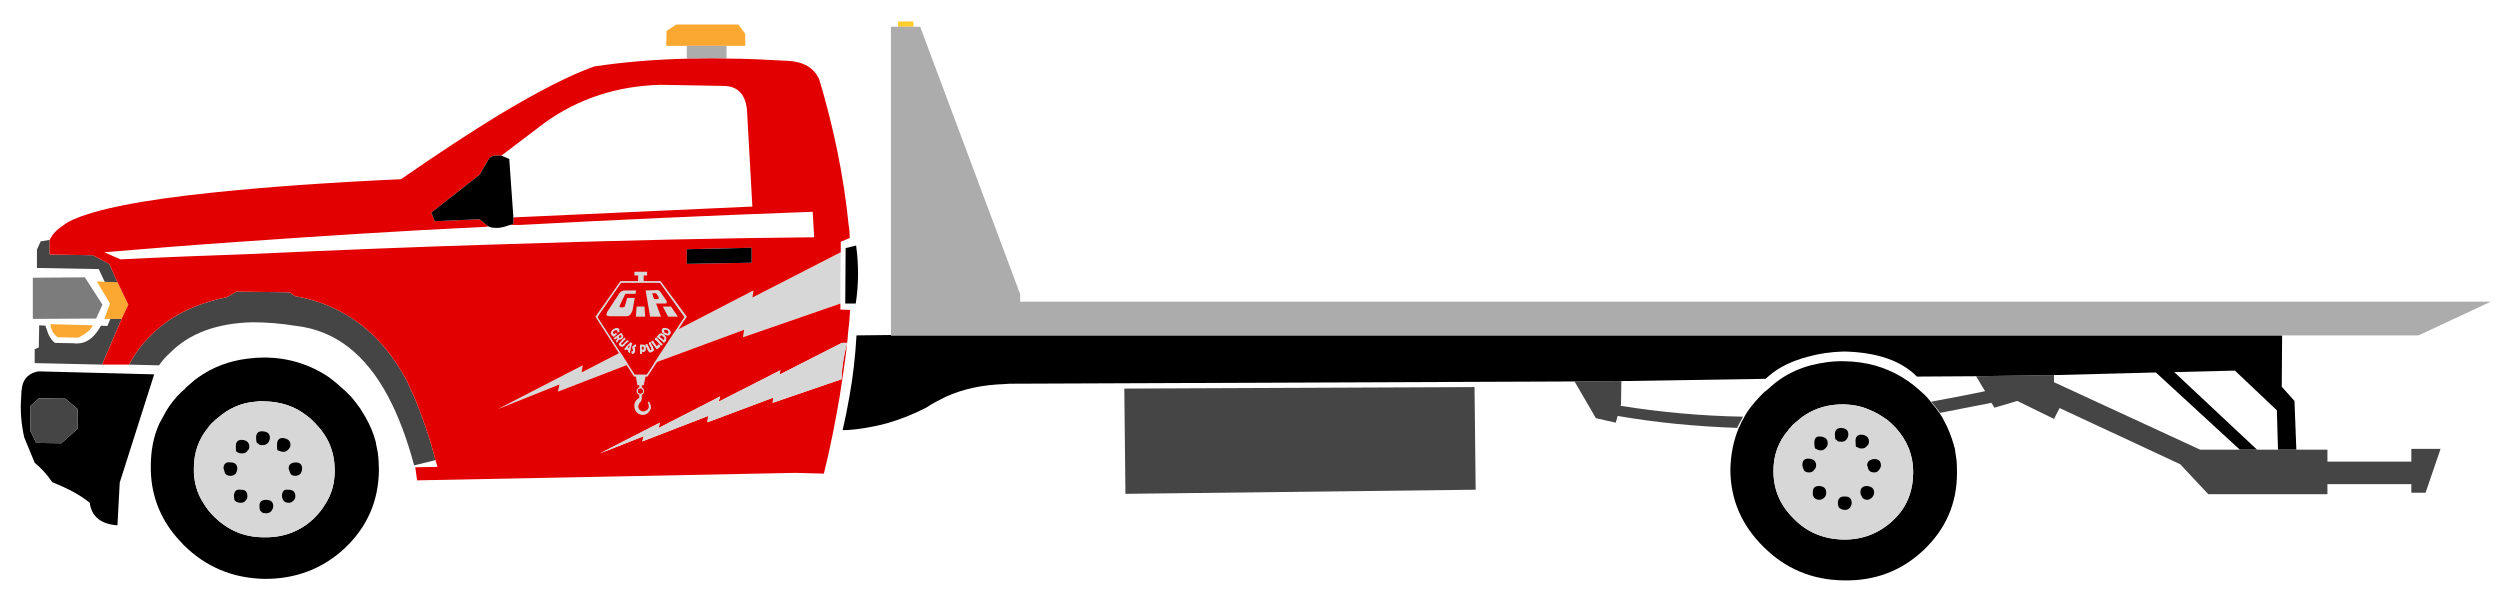 <?xml version="1.0" encoding="UTF-8"?>
<!DOCTYPE svg PUBLIC "-//W3C//DTD SVG 1.1//EN" "http://www.w3.org/Graphics/SVG/1.1/DTD/svg11.dtd">
<!-- Creator: CorelDRAW 2019 (64-Bit) -->
<svg xmlns="http://www.w3.org/2000/svg" xml:space="preserve" width="177.8mm" height="42.333mm" version="1.1" style="shape-rendering:geometricPrecision; text-rendering:geometricPrecision; image-rendering:optimizeQuality; fill-rule:evenodd; clip-rule:evenodd"
viewBox="0 0 17779.98 4233.32"
 xmlns:xlink="http://www.w3.org/1999/xlink">
 <defs>
  <style type="text/css">
   <![CDATA[
    .fil5 {fill:#FFCC29;fill-rule:nonzero}
    .fil4 {fill:#FAA831;fill-rule:nonzero}
    .fil7 {fill:#E30000;fill-rule:nonzero}
    .fil1 {fill:black;fill-rule:nonzero}
    .fil0 {fill:#454545;fill-rule:nonzero}
    .fil3 {fill:#7C7C7D;fill-rule:nonzero}
    .fil6 {fill:#ACACAC;fill-rule:nonzero}
    .fil2 {fill:#D7D7D7;fill-rule:nonzero}
   ]]>
  </style>
 </defs>
 <g id="Capa_x0020_1">
  <polygon class="fil0" points="10494.88,3482.9 10486.88,2752.98 7996.08,2763.63 8004.07,3512.2 "/>
  <path class="fil1" d="M13118.89 2569.16c-85.25,-2.66 -167.83,10.66 -242.43,29.3 -77.26,21.32 -149.18,53.28 -215.78,98.57 -8,5.33 -15.98,13.32 -21.31,15.98 -8,5.33 -15.98,10.66 -21.32,15.99l-61.26 53.28c-5.33,0 -5.33,2.66 -8,5.33 -10.65,10.65 -23.97,21.31 -34.63,34.63 -42.62,45.28 -82.58,93.24 -109.22,143.85 0,2.67 -2.67,5.33 -5.33,10.66 0,2.66 0,2.66 -2.66,5.32 -10.66,15.99 -18.65,34.64 -26.64,53.28 -2.67,2.67 -5.33,7.99 -5.33,10.66 -37.29,90.58 -55.94,186.48 -58.61,290.37 0,215.78 79.92,399.6 237.1,554.11 154.51,154.51 346.31,234.42 567.42,237.09 221.11,5.32 412.92,-66.6 570.09,-215.78 157.18,-149.19 237.09,-330.34 237.09,-548.78 0,-39.96 0,-79.92 -7.99,-122.54 -2.66,-18.65 -5.33,-34.63 -7.99,-55.94 -2.66,-5.33 -5.33,-8 -5.33,-13.32 0,0 0,-2.67 0,-2.67 -18.65,-63.93 -39.96,-122.54 -71.92,-178.48 -8,-18.65 -21.31,-37.3 -31.98,-53.28 -2.66,-2.67 -5.32,-5.33 -7.99,-10.66 -23.97,-34.63 -53.28,-69.26 -82.58,-103.89 -5.33,-2.67 -10.65,-10.66 -13.32,-13.32 -31.96,-29.31 -61.27,-55.94 -93.24,-79.92 -10.65,-5.33 -18.65,-15.99 -29.3,-21.32 -13.32,-7.99 -26.64,-15.98 -37.3,-23.97 -122.54,-74.59 -258.4,-111.88 -410.24,-114.55zm-5.34 306.35l0 0c63.94,2.67 125.21,13.32 183.82,39.97 39.95,15.98 77.25,37.29 114.55,63.93 2.66,0 5.33,2.66 7.99,5.33 15.98,13.32 29.3,23.97 45.29,39.96 2.67,5.32 5.32,7.99 13.32,13.32 85.25,93.24 130.53,202.46 127.87,330.33 -2.67,133.2 -47.95,245.09 -146.52,335.66 -98.57,90.58 -215.78,135.86 -351.64,133.2 -135.86,-2.67 -255.74,-50.62 -348.98,-146.52 -98.57,-95.91 -146.52,-207.79 -146.52,-340.99 0,-111.89 34.63,-207.79 103.89,-287.7 2.67,-5.34 8,-13.33 15.99,-18.66 7.99,-10.65 18.64,-23.97 29.3,-31.96 5.33,-5.33 10.65,-7.99 15.98,-13.32 18.66,-15.99 37.3,-31.97 58.61,-45.29 79.93,-53.28 173.16,-77.26 277.05,-77.26z"/>
  <path class="fil2" d="M13297.37 2915.48c-58.61,-26.65 -119.88,-37.3 -183.82,-39.97 -103.89,0 -197.12,23.98 -277.05,77.26 -21.31,13.32 -39.95,29.3 -58.61,45.29 -5.33,5.33 -10.65,7.99 -15.98,13.32 -10.66,7.99 -21.31,21.31 -29.3,31.96 -7.99,5.33 -13.32,13.32 -15.99,18.66 -69.26,79.91 -103.89,175.81 -103.89,287.7 0,133.2 47.95,245.08 146.52,340.99 93.24,95.9 213.12,143.85 348.98,146.52 135.86,2.66 253.07,-42.62 351.64,-133.2 98.57,-90.57 143.85,-202.46 146.52,-335.66 2.66,-127.87 -42.62,-237.09 -127.87,-330.33 -8,-5.33 -10.65,-8 -13.32,-13.32 -15.99,-15.99 -29.31,-26.64 -45.29,-39.96 -2.66,-2.67 -5.33,-5.33 -7.99,-5.33 -37.3,-26.64 -74.6,-47.95 -114.55,-63.93zm-242.42 210.45l0 0c-2.67,-2.66 -5.33,-15.98 -5.33,-37.29 0,-31.98 15.98,-45.3 47.95,-45.3 31.97,2.67 47.95,18.66 47.95,45.3 0,13.31 -2.66,23.97 -13.32,37.29 -7.99,10.66 -21.31,15.98 -34.63,15.98 -13.32,0 -21.31,-2.66 -26.64,-2.66 -5.33,-5.33 -7.99,-10.66 -15.98,-13.32zm-55.94 26.64l0 0c0,10.65 -2.67,21.31 -10.66,29.3 -10.66,13.32 -21.32,21.31 -37.29,21.31 -13.32,0 -18.66,-2.66 -26.65,-5.33 -5.33,-5.32 -7.98,-5.32 -15.98,-7.99 -2.67,-7.99 -5.33,-21.31 -5.33,-39.96 0,-34.63 15.98,-50.61 47.96,-45.28 34.63,5.33 47.95,21.31 47.95,47.95zm-181.15 157.17l0 0c0,-34.63 15.98,-50.62 47.95,-47.95 31.96,2.67 50.62,18.65 50.62,47.95 0,13.32 -5.34,23.98 -13.33,31.97 -10.66,13.32 -21.31,18.65 -37.29,18.65 -21.31,0 -34.63,-7.99 -39.96,-23.98 -5.33,-18.65 -7.99,-26.64 -7.99,-26.64zm426.23 -218.45l0 0c31.97,5.34 47.95,21.32 47.95,47.96 0,13.32 -2.67,23.97 -13.32,31.97 -7.99,10.65 -21.31,18.64 -34.63,18.64 -13.32,0 -21.31,0 -26.64,-5.32 -7.99,-5.33 -15.98,-5.33 -18.65,-8 0,-7.99 -2.66,-21.31 -2.66,-39.95 0,-31.97 15.98,-47.95 47.95,-45.3zm42.63 245.09l0 0c-2.67,-18.65 -8,-26.64 -8,-26.64 0,-26.64 18.65,-42.62 50.62,-45.28 29.3,0 47.95,13.32 47.95,45.28 0,13.32 -5.33,21.31 -13.32,31.97 -7.99,13.32 -21.31,18.65 -34.63,18.65 -21.31,0 -34.64,-7.99 -42.62,-23.98zm-55.95 165.17l0 0c0,-31.97 18.65,-45.29 47.95,-45.29 31.97,2.67 50.62,18.65 50.62,47.95 0,10.66 -5.33,21.31 -13.33,31.97 -10.65,10.65 -21.31,18.65 -37.29,18.65 -18.65,0 -34.63,-10.66 -39.96,-26.64 -2.66,-5.33 -7.99,-15.99 -7.99,-26.64zm-133.2 119.88l0 0c-5.33,-2.67 -13.32,-5.33 -18.65,-10.66 -2.66,-2.67 -7.99,-15.99 -7.99,-34.63 0,-31.97 18.65,-47.95 50.61,-45.29 31.98,0 47.96,15.98 47.96,45.29 0,13.32 -5.33,23.98 -10.66,31.96 -10.65,13.33 -21.31,18.66 -37.3,18.66 -10.65,0 -21.31,-2.67 -23.97,-5.33zm-119.88 -85.25l0 0c-10.66,10.65 -21.31,18.65 -39.95,18.65 -21.31,0 -34.64,-10.66 -42.63,-26.64 -2.67,-5.33 -2.67,-13.32 -2.67,-26.64 0,-31.97 13.32,-45.29 47.96,-45.29 31.97,2.67 47.95,18.65 47.95,47.95 0,10.66 -2.66,21.31 -10.66,31.97z"/>
  <path class="fil1" d="M13049.62 3088.64c0,21.31 2.66,34.63 5.33,37.29 7.99,2.66 10.65,7.99 15.98,13.32 5.33,0 13.32,2.66 26.64,2.66 13.32,0 26.64,-5.32 34.63,-15.98 10.66,-13.32 13.32,-23.98 13.32,-37.29 0,-26.64 -15.98,-42.63 -47.95,-45.3 -31.97,0 -47.95,13.32 -47.95,45.3z"/>
  <path class="fil1" d="M12988.35 3181.87c7.99,-7.99 10.66,-18.65 10.66,-29.3 0,-26.64 -13.32,-42.62 -47.95,-47.95 -31.98,-5.33 -47.96,10.65 -47.96,45.28 0,18.65 2.66,31.97 5.33,39.96 8,2.67 10.65,2.67 15.98,7.99 7.99,2.67 13.33,5.33 26.65,5.33 15.97,0 26.63,-7.99 37.29,-21.31z"/>
  <path class="fil1" d="M12865.81 3261.79c-31.97,-2.67 -47.95,13.32 -47.95,47.95 0,0 2.66,7.99 7.99,26.64 5.33,15.99 18.65,23.98 39.96,23.98 15.98,0 26.63,-5.33 37.29,-18.65 7.99,-7.99 13.33,-18.65 13.33,-31.97 0,-29.3 -18.66,-45.28 -50.62,-47.95z"/>
  <path class="fil1" d="M13292.04 3139.25c0,-26.64 -15.98,-42.62 -47.95,-47.96 -31.97,-2.65 -47.95,13.33 -47.95,45.3 0,18.64 2.66,31.96 2.66,39.95 2.67,2.67 10.66,2.67 18.65,8 5.33,5.32 13.32,5.32 26.64,5.32 13.32,0 26.64,-7.99 34.63,-18.64 10.65,-8 13.32,-18.65 13.32,-31.97z"/>
  <path class="fil1" d="M13278.72 3309.74c0,0 5.33,7.99 8,26.64 7.98,15.99 21.31,23.98 42.62,23.98 13.32,0 26.64,-5.33 34.63,-18.65 7.99,-10.66 13.32,-18.65 13.32,-31.97 0,-31.96 -18.65,-45.28 -47.95,-45.28 -31.97,2.66 -50.62,18.64 -50.62,45.28z"/>
  <path class="fil1" d="M13278.72 3456.26c-29.3,0 -47.95,13.32 -47.95,45.29 0,10.65 5.33,21.31 7.99,26.64 5.33,15.98 21.31,26.64 39.96,26.64 15.98,0 26.64,-8 37.29,-18.65 8,-10.66 13.33,-21.31 13.33,-31.97 0,-29.3 -18.65,-45.28 -50.62,-47.95z"/>
  <path class="fil1" d="M13078.92 3610.77c5.33,5.33 13.32,7.99 18.65,10.66 2.66,2.66 13.32,5.33 23.97,5.33 15.99,0 26.65,-5.33 37.3,-18.66 5.33,-7.98 10.66,-18.64 10.66,-31.96 0,-29.31 -15.98,-45.29 -47.96,-45.29 -31.96,-2.66 -50.61,13.32 -50.61,45.29 0,18.64 5.33,31.96 7.99,34.63z"/>
  <path class="fil1" d="M12937.74 3554.83c18.64,0 29.29,-8 39.95,-18.65 8,-10.66 10.66,-21.31 10.66,-31.97 0,-29.3 -15.98,-45.28 -47.95,-47.95 -34.64,0 -47.96,13.32 -47.96,45.29 0,13.32 0,21.31 2.67,26.64 7.99,15.98 21.32,26.64 42.63,26.64z"/>
  <path class="fil1" d="M2340.49 2683.71c-133.2,-90.57 -285.04,-138.52 -452.87,-141.19 -45.3,0 -85.25,2.67 -125.21,7.99 -133.2,15.99 -253.08,61.27 -359.64,138.53 -5.33,5.32 -15.99,10.65 -21.31,15.99l-61.27 53.27c0,0 -2.67,5.33 -5.33,7.99 -21.31,15.99 -39.96,37.3 -58.61,55.95 -34.63,39.95 -66.6,82.58 -90.57,130.53 -10.66,18.65 -21.31,39.96 -31.97,58.61 -42.62,93.24 -61.27,194.47 -61.27,303.69 -2.66,189.14 58.61,359.64 181.14,503.49 15.99,18.65 34.64,37.3 53.29,58.61 157.17,154.51 346.31,234.42 570.08,239.76 223.78,2.66 418.25,-71.93 575.42,-218.45 159.84,-151.84 239.76,-335.66 242.42,-554.11 0,-42.62 -2.66,-85.25 -7.99,-125.2 -2.66,-15.99 -7.99,-37.3 -10.65,-53.28 0,-5.33 -2.67,-10.66 -2.67,-13.32 0,-2.67 0,-2.67 0,-5.33 -15.98,-63.93 -42.62,-125.21 -74.59,-181.15 -13.32,-21.31 -23.98,-39.96 -37.3,-61.27 -21.31,-29.31 -42.62,-58.61 -63.93,-82.58 -13.32,-13.32 -23.97,-23.98 -37.29,-37.3 -39.97,-37.29 -79.93,-71.93 -119.88,-101.23zm-889.77 900.42l0 0c-50.62,-74.59 -74.59,-162.5 -71.93,-255.74 0,-109.22 34.64,-207.79 103.9,-290.37 13.32,-18.65 26.64,-31.97 45.29,-47.95 5.32,-5.33 10.66,-10.66 15.98,-13.32 79.92,-71.93 170.49,-111.89 271.73,-119.88 21.31,-2.67 42.62,-5.33 63.93,-2.67 117.21,2.67 215.78,34.63 301.03,101.24 18.65,13.32 37.29,29.3 53.28,47.95 5.32,2.66 10.66,7.99 13.32,13.32 90.57,93.24 133.19,202.46 133.19,330.33 0,87.91 -21.31,167.83 -66.59,237.09 -21.31,37.3 -50.62,71.93 -82.59,103.9 -98.56,93.24 -218.44,135.86 -354.31,133.19 -141.19,0 -255.73,-50.61 -354.3,-146.51 -29.31,-29.31 -53.28,-58.61 -71.93,-90.58z"/>
  <path class="fil2" d="M1378.79 3328.39c-2.66,93.24 21.31,181.15 71.93,255.74 18.65,31.97 42.62,61.27 71.93,90.58 98.57,95.9 213.11,146.51 354.3,146.51 135.87,2.67 255.75,-39.95 354.31,-133.19 31.97,-31.97 61.28,-66.6 82.59,-103.9 45.28,-69.26 66.59,-149.18 66.59,-237.09 0,-127.87 -42.62,-237.09 -133.19,-330.33 -2.66,-5.33 -8,-10.66 -13.32,-13.32 -15.99,-18.65 -34.63,-34.63 -53.28,-47.95 -85.25,-66.61 -183.82,-98.57 -301.03,-101.24 -21.31,-2.66 -42.62,0 -63.93,2.67 -101.24,7.99 -191.81,47.95 -271.73,119.88 -5.32,2.66 -10.66,7.99 -15.98,13.32 -18.65,15.98 -31.97,29.3 -45.29,47.95 -69.26,82.58 -103.9,181.15 -103.9,290.37zm687.31 -162.5l0 0c0,10.65 -5.33,18.65 -13.32,29.3 -10.66,10.66 -21.31,18.65 -37.3,18.65 -10.65,0 -18.65,-2.67 -23.97,-5.32 -10.66,-2.67 -18.65,-5.34 -18.65,-8 -2.66,-7.99 -2.66,-21.31 -2.66,-39.96 0,-31.97 15.98,-47.95 45.28,-45.29 34.63,5.33 50.62,21.32 50.62,50.62zm34.63 122.54l0 0c31.97,0 47.95,13.32 47.95,45.29 0,10.65 -2.66,21.31 -10.65,34.63 -10.66,10.65 -23.98,15.98 -37.3,15.98 -21.31,0 -34.63,-7.99 -39.96,-26.64 -5.32,-15.98 -7.99,-23.97 -7.99,-26.64 0,-26.63 15.98,-39.95 47.95,-42.62zm-420.91 -77.26l0 0c-2.66,-5.32 -2.66,-18.64 -2.66,-37.29 0,-34.63 15.98,-47.95 47.95,-45.29 31.96,2.67 47.95,21.31 47.95,47.95 0,10.66 -2.66,21.31 -13.32,29.31 -7.99,13.32 -18.64,18.64 -37.3,18.64 -10.65,0 -18.64,0 -23.97,-2.66 -5.33,-2.66 -10.66,-5.33 -18.65,-10.66zm-39.96 77.26l0 0c31.97,0 47.95,15.99 47.95,45.29 0,10.65 -5.32,23.97 -10.65,34.63 -10.66,10.65 -23.98,15.98 -37.3,15.98 -21.31,0 -37.29,-7.99 -42.62,-26.64 -2.66,-15.98 -8,-23.97 -8,-26.64 0,-31.96 18.66,-47.95 50.62,-42.62zm279.72 -175.82l0 0c0,13.32 -5.33,26.64 -13.32,37.29 -10.66,10.66 -21.31,15.99 -37.3,15.99 -10.65,0 -18.64,0 -23.97,-2.67 -5.33,-5.32 -10.66,-10.65 -18.65,-13.32 -2.66,-5.32 -5.33,-18.64 -5.33,-37.29 0,-31.97 15.99,-47.95 47.95,-45.29 34.63,2.66 50.62,18.65 50.62,45.29zm-159.84 415.58l0 0c0,10.65 -2.67,21.31 -10.65,29.3 -7.99,13.32 -21.32,18.65 -37.3,18.65 -21.31,0 -37.3,-7.99 -45.29,-21.31 0,-8 -2.66,-15.99 -2.66,-26.64 0,-34.63 15.98,-50.62 50.61,-45.29 31.97,0 45.29,15.98 45.29,45.29zm109.22 119.88l0 0c-5.32,-5.33 -10.65,-7.99 -15.98,-13.32 -5.33,-5.34 -7.99,-15.99 -7.99,-37.3 0,-29.3 15.98,-42.62 47.95,-42.62 34.63,0 50.62,15.98 50.62,45.29 0,10.65 -5.34,23.97 -13.32,34.63 -10.66,10.65 -21.31,15.98 -37.3,15.98 -10.66,0 -18.65,-2.66 -23.98,-2.66zm183.82 -71.93l0 0c-18.65,0 -34.63,-7.99 -39.96,-21.31 -5.33,-10.66 -7.99,-18.65 -7.99,-26.64 0,-34.63 15.98,-50.62 47.95,-45.29 31.96,0 47.95,15.98 47.95,45.29 0,10.65 -2.66,21.31 -10.65,29.3 -10.66,13.32 -23.98,18.65 -37.3,18.65z"/>
  <path class="fil1" d="M2052.78 3195.19c7.99,-10.65 13.32,-18.65 13.32,-29.3 0,-29.3 -15.99,-45.29 -50.62,-50.62 -29.3,-2.66 -45.28,13.32 -45.28,45.29 0,18.65 0,31.97 2.66,39.96 0,2.66 7.99,5.33 18.65,8 5.32,2.65 13.32,5.32 23.97,5.32 15.99,0 26.64,-7.99 37.3,-18.65z"/>
  <path class="fil1" d="M2148.68 3333.72c0,-31.97 -15.98,-45.29 -47.95,-45.29 -31.97,2.67 -47.95,15.99 -47.95,42.62 0,2.67 2.67,10.66 7.99,26.64 5.33,18.65 18.65,26.64 39.96,26.64 13.32,0 26.64,-5.33 37.3,-15.98 7.99,-13.32 10.65,-23.98 10.65,-34.63z"/>
  <path class="fil1" d="M1677.16 3173.88c0,18.65 0,31.97 2.66,37.29 7.99,5.33 13.32,8 18.65,10.66 5.33,2.66 13.32,2.66 23.97,2.66 18.66,0 29.31,-5.32 37.3,-18.64 10.66,-8 13.32,-18.65 13.32,-29.31 0,-26.64 -15.99,-45.28 -47.95,-47.95 -31.97,-2.66 -47.95,10.66 -47.95,45.29z"/>
  <path class="fil1" d="M1687.81 3333.72c0,-29.3 -15.98,-45.29 -47.95,-45.29 -31.96,-5.33 -50.62,10.66 -50.62,42.62 0,2.67 5.34,10.66 8,26.64 5.33,18.65 21.31,26.64 42.62,26.64 13.32,0 26.64,-5.33 37.3,-15.98 5.33,-10.66 10.65,-23.98 10.65,-34.63z"/>
  <path class="fil1" d="M1906.26 3149.9c7.99,-10.65 13.32,-23.97 13.32,-37.29 0,-26.64 -15.99,-42.63 -50.62,-45.29 -31.96,-2.66 -47.95,13.32 -47.95,45.29 0,18.65 2.67,31.97 5.33,37.29 7.99,2.67 13.32,8 18.65,13.32 5.33,2.67 13.32,2.67 23.97,2.67 15.99,0 26.64,-5.33 37.3,-15.99z"/>
  <path class="fil1" d="M1749.09 3557.49c7.98,-7.99 10.65,-18.65 10.65,-29.3 0,-29.31 -13.32,-45.29 -45.29,-45.29 -34.63,-5.33 -50.61,10.66 -50.61,45.29 0,10.65 2.66,18.64 2.66,26.64 7.99,13.32 23.98,21.31 45.29,21.31 15.98,0 29.31,-5.33 37.3,-18.65z"/>
  <path class="fil1" d="M1852.98 3634.75c5.33,5.33 10.66,7.99 15.98,13.32 5.33,0 13.32,2.66 23.98,2.66 15.99,0 26.64,-5.33 37.3,-15.98 7.98,-10.66 13.32,-23.98 13.32,-34.63 0,-29.31 -15.99,-45.29 -50.62,-45.29 -31.97,0 -47.95,13.32 -47.95,42.62 0,21.31 2.66,31.96 7.99,37.3z"/>
  <path class="fil1" d="M2012.82 3554.83c5.33,13.32 21.31,21.31 39.96,21.31 13.32,0 26.64,-5.33 37.3,-18.65 7.99,-7.99 10.65,-18.65 10.65,-29.3 0,-29.31 -15.99,-45.29 -47.95,-45.29 -31.97,-5.33 -47.95,10.66 -47.95,45.29 0,7.99 2.66,15.98 7.99,26.64z"/>
  <polygon class="fil3" points="683.5,2265.47 728.79,2166.9 603.58,1972.43 233.29,1975.09 233.29,2268.13 "/>
  <path class="fil4" d="M409.11 2398.67l149.18 2.66c55.95,-29.31 90.58,-58.61 101.23,-87.91l-301.02 -7.99c0,7.99 2.66,15.98 5.33,26.64 5.32,23.98 21.31,47.95 45.28,66.6z"/>
  <path class="fil1" d="M835.34 3735.98l15.99 -303.69 245.09 -769.89 -823.17 -21.31c-61.27,10.65 -101.23,45.28 -114.55,101.22 -5.33,26.65 -8,53.29 -8,79.93 -7.99,95.9 0,191.8 21.32,287.71l74.59 181.15c45.29,37.29 87.91,82.58 125.21,138.52 114.54,45.29 202.46,93.24 266.39,146.52 13.32,98.57 79.92,151.84 197.13,159.84zm-370.29 -900.42l0 0 87.92 74.58 0 138.53 -117.22 103.9 -178.48 -2.67 -42.63 -87.9 2.67 -175.83 58.6 -53.28 189.14 2.67z"/>
  <polygon class="fil0" points="552.97,2910.14 465.05,2835.56 275.91,2832.89 217.31,2886.17 214.64,3062 257.27,3149.9 435.75,3152.57 552.97,3048.67 "/>
  <path class="fil1" d="M6088.68 1746l-74.59 18.64 -2.66 394.27 74.59 0c21.31,-138.52 21.31,-277.05 2.66,-412.91z"/>
  <path class="fil0" d="M11350.01 2974.08l141.19 31.97 13.32 -47.95c274.39,47.95 556.77,74.59 852.47,85.24 0,0 0,-2.65 0,-5.32 7.99,-18.65 21.31,-39.96 31.97,-58.61 2.66,-7.99 5.32,-13.32 7.99,-15.98 -298.36,-5.33 -588.74,-31.97 -871.11,-77.26l2.65 -10.66 2.67 -165.16 -333 2.66 151.85 261.07z"/>
  <path class="fil0" d="M14184.47 2899.49l162.5 -47.95 261.07 127.87 39.96 -77.26 857.8 399.6 199.79 213.12 847.14 0 0 -71.93 596.73 0 0 61.27 101.23 0 106.56 -311.68 -207.79 0 0 90.57 -596.73 0 0 -85.25 -221.1 0 -130.54 0 -149.18 0 -122.54 0 -282.38 0 -1038.95 -479.51 0 -50.61 -554.1 7.99 63.93 106.56c-66.6,13.32 -133.2,26.64 -199.8,39.96 -61.27,10.65 -122.54,23.97 -183.81,34.63 21.31,21.31 37.29,45.28 55.94,69.26 0,0 0,2.67 2.66,5.33 2.67,0 2.67,2.66 2.67,5.33 119.88,-23.98 245.09,-47.96 367.63,-71.93l21.31 34.63z"/>
  <polygon class="fil5" points="6496.27,152.94 6387.05,152.94 6387.05,190.24 6496.27,190.24 "/>
  <path class="fil1" d="M12857.81 2537.2c74.59,-21.32 159.84,-34.64 255.74,-37.3 237.1,5.32 410.26,66.6 519.48,178.48l420.91 -2.66 554.1 -7.99 724.6 -18.65 596.73 548.77 122.54 0 -588.74 -551.44 431.56 -10.65 298.37 282.38 7.99 279.71 130.54 0 -13.32 -346.31 -90.58 -101.23 2.66 -364.97 -9893.96 0 0 -2.66 -245.08 2.66c-7.99,143.86 -23.98,290.38 -50.62,436.9 -13.32,77.25 -29.3,157.17 -47.95,237.09 55.94,0 125.21,-7.99 205.13,-23.98 34.63,-5.33 71.93,-15.98 106.56,-23.97 93.23,-26.64 189.14,-63.94 282.37,-111.89 42.63,-29.3 90.58,-53.28 138.53,-77.25 122.55,-55.95 261.07,-85.25 418.25,-90.58 21.31,-2.66 45.28,-2.66 66.6,-2.66l3987.94 -15.99 333 -2.66 1025.63 -15.99c7.99,-7.99 13.31,-10.65 21.31,-18.64 71.93,-63.94 167.83,-109.22 279.71,-138.52z"/>
  <polygon class="fil6" points="16230.39,2385.34 17200.08,2385.34 17714.22,2145.59 7255.5,2145.59 7255.5,2092.31 6544.22,190.24 6496.27,190.24 6387.05,190.24 6336.43,190.24 6336.43,2382.68 6336.43,2385.34 "/>
  <path class="fil0" d="M2060.77 2078.99l-378.28 -5.33 -69.27 39.96c-221.1,45.29 -402.26,133.2 -535.45,266.4 -63.94,61.27 -117.22,133.2 -159.84,213.12l213.12 5.32c21.31,-31.96 47.95,-61.26 77.25,-87.91 138.53,-141.19 338.32,-213.11 588.74,-218.44 95.9,0 202.46,7.99 314.35,26.64 269.05,31.96 487.5,197.13 650.01,503.49 71.92,135.86 133.19,298.36 183.8,487.5l151.85 -37.29c-42.62,-165.17 -95.9,-317.01 -151.85,-450.21 -18.64,-37.3 -31.96,-71.93 -47.95,-106.56 -181.15,-343.66 -447.54,-548.78 -801.85,-610.05l-34.63 -26.64z"/>
  <polygon class="fil4" points="744.77,2004.4 688.83,2001.73 782.07,2158.91 742.11,2268.13 784.73,2268.13 864.65,2268.13 912.6,2166.9 835.34,2007.06 "/>
  <polygon class="fil0" points="702.14,1913.83 744.77,2004.4 835.34,2007.06 776.74,1876.53 659.52,1815.26 353.17,1809.93 353.17,1706.04 289.23,1716.69 262.59,1775.3 262.59,1905.83 "/>
  <path class="fil0" d="M864.65 2268.13l-79.92 0 -21.31 50.62 -45.29 -2.67c-39.96,71.93 -87.91,117.22 -149.18,125.21 -2.66,0 -7.99,0 -7.99,0 -13.33,2.66 -23.98,2.66 -34.64,0l-135.86 -2.66c-23.98,-18.65 -45.29,-50.62 -58.61,-95.91 0,-2.66 0,-2.66 0,-2.66 -5.32,-7.99 -7.99,-15.99 -7.99,-23.98l-45.28 -2.66 -2.67 157.17 -29.3 13.32 0 98.57 479.51 10.66 138.53 -325.01z"/>
  <path class="fil2" d="M4631.5 2529.2l-10.66 63.94 671.32 -247.75 -7.99 53.28 692.63 -239.76c0,-119.88 0,-239.76 2.66,-362.3l0 -2.66 -628.69 322.34 7.99 -50.62 -618.04 319.67 10.66 -53.27 -615.38 317.01 7.99 -50.62 -604.72 311.68 439.55 -175.82 -10.65 50.62 663.33 -255.74z"/>
  <polygon class="fil4" points="5300.15,326.1 5300.15,240.85 5252.2,174.26 4809.98,174.26 4740.72,219.54 4738.06,326.1 4884.58,326.1 5166.95,326.1 "/>
  <path class="fil6" d="M4884.58 416.67l26.63 0 50.62 0c66.59,-2.66 135.86,-2.66 205.12,0l0 -90.57 -282.37 0 0 90.57z"/>
  <path class="fil7" d="M3549.93 816.27c-205.13,125.21 -436.9,277.05 -697.96,458.2 -524.8,23.98 -964.35,55.94 -1321.33,93.24 -522.14,53.28 -868.45,122.54 -1033.61,205.13 -15.99,7.99 -29.31,15.98 -42.63,26.64 -45.29,29.3 -74.59,58.6 -90.57,87.9l-10.66 18.66 0 103.89 306.35 5.33 117.22 61.27 58.6 130.53 77.26 159.84 -47.95 101.23 -138.53 325.01 191.81 0c42.62,-79.92 95.9,-151.85 159.84,-213.12 133.19,-133.2 314.35,-221.11 535.45,-266.4l69.27 -39.96 378.28 5.33 34.63 26.64c354.31,61.27 620.7,266.39 801.85,610.05 15.99,34.63 29.31,69.26 47.95,106.56 55.95,133.2 109.23,285.04 151.85,450.21 2.66,15.98 10.66,29.3 13.33,47.95l-157.18 2.66 13.31 93.24 2690.61 -53.28 202.46 5.33c45.29,-183.81 79.93,-362.3 111.89,-546.11 18.65,-125.21 39.96,-255.74 53.28,-380.95 -23.98,85.24 -37.3,170.49 -39.96,255.74l-490.17 167.83 5.33 -34.63 0 -2.67 -468.86 175.83 5.33 -45.29 -468.86 181.15 10.66 -37.3 -311.69 122.54 426.23 -218.44 -7.99 37.29 436.9 -223.77 -10.66 37.3 439.55 -223.77 -7.98 31.96 444.87 -226.43 37.3 0c2.66,-18.65 5.33,-39.96 5.33,-58.61 7.99,-61.27 13.32,-119.88 15.98,-175.83l-69.26 -2.65 0 -42.63 -692.63 239.76 7.99 -53.28 -671.32 247.75 10.66 -63.94 -663.33 255.74 10.65 -50.62 -439.55 175.82 604.72 -311.68 -7.99 50.62 615.38 -317.01 -10.66 53.27 618.04 -319.67 -7.99 50.62 628.69 -322.34 0 -74.59 63.94 -26.64c0,-31.97 -2.67,-63.94 -8,-93.24 -34.63,-346.32 -106.56,-692.63 -207.78,-1030.96 -37.3,-87.91 -114.56,-130.53 -226.44,-135.86 -149.18,-7.99 -293.04,-15.99 -434.23,-15.99 -69.26,-2.66 -138.53,-2.66 -205.12,0l-50.62 0c-245.08,5.33 -474.18,23.98 -684.64,55.95 -173.15,61.27 -396.92,175.82 -676.64,343.65zm-138.53 426.24l0 0 66.6 -114.56c15.98,-18.64 37.3,-23.97 69.26,-21.31 5.33,0 13.32,0 18.65,0l309.02 -234.43c242.42,-173.15 516.81,-261.07 823.16,-269.06l452.88 7.99c101.23,2.67 157.17,66.61 162.5,189.14l37.3 668.66 -1699.62 77.26 0 42.62c-5.32,5.33 -10.65,7.99 -18.64,10.66 -2.67,0 -7.99,0 -13.32,2.66 10.65,-2.66 21.31,-2.66 31.96,-2.66 18.66,0 34.63,0 53.29,0 644.67,-34.63 1337.3,-66.61 2075.23,-93.24l10.65 181.14c-612.71,5.34 -1361.29,21.32 -2245.72,50.62 -540.79,15.99 -1134.85,39.96 -1779.53,69.26 -290.37,10.67 -594.07,21.32 -908.41,37.3l-114.55 -50.61c314.35,-26.64 647.34,-53.28 1001.65,-77.26 530.12,-37.3 1102.88,-74.59 1715.59,-103.89 5.33,-2.67 10.66,-2.67 13.32,-2.67 -2.66,-2.66 -7.99,-7.99 -13.32,-10.65l-47.95 -39.96 -319.68 13.32 -23.97 -61.28 343.65 -269.05zm1934.04 519.47l0 0 0 106.55 -460.86 8 0 -103.9 460.86 -10.65z"/>
  <path class="fil1" d="M3478 1127.95l-66.6 114.56 -343.65 269.05 23.97 61.28 319.68 -13.32 47.95 39.96c5.33,2.66 10.66,7.99 13.32,10.65 21.31,10.66 45.28,10.66 71.93,10.66 21.31,-2.67 47.95,-7.99 74.59,-18.65 5.33,-2.66 10.65,-2.66 13.32,-2.66 7.99,-2.67 13.32,-5.33 18.64,-10.66l0 -42.62 -29.3 -415.58 -55.94 -23.98c-5.33,0 -13.32,0 -18.65,0 -31.96,-2.66 -53.28,2.67 -69.26,21.31z"/>
  <polygon class="fil1" points="5345.44,1868.53 5345.44,1761.98 4884.58,1772.63 4884.58,1876.53 "/>
  <path class="fil2" d="M4266.53 3224.49l311.69 -122.54 -10.66 37.3 468.86 -181.15 -5.33 45.29 468.86 -175.83 0 2.67 -5.33 34.63 490.17 -167.83c2.66,-85.25 15.98,-170.5 39.96,-255.74l0 -2.66 -37.3 0 -444.87 226.43 7.98 -31.96 -439.55 223.77 10.66 -37.3 -436.9 223.77 7.99 -37.29 -426.23 218.44z"/>
  <path class="fil2" d="M4413.05 1999.07l-178.48 253.08 274.38 426.23 13.33 0 10.65 61.28 13.32 0 0 15.98c-5.33,0 -8,2.66 -10.65,7.99 -5.33,2.66 -8,10.66 -8,15.98 0,10.66 2.67,15.99 8,21.32 2.65,5.32 5.32,5.32 10.65,5.32l0 23.98c-23.97,13.32 -37.3,34.63 -34.63,61.27 2.66,34.63 21.31,50.62 47.95,58.61 31.97,5.33 55.94,-10.66 69.26,-45.29 2.67,-18.65 -2.66,-31.96 -13.32,-47.95 -7.99,0 -10.65,2.66 -7.99,5.32 10.66,23.98 7.99,42.63 -5.33,53.29 -18.64,13.32 -34.63,13.32 -50.61,2.66 -15.98,-18.65 -15.98,-34.63 0,-55.95 7.99,-5.32 10.65,-15.98 13.32,-26.63l0 -29.31c0,0 0,0 0,0 2.66,0 7.99,-2.66 10.65,-5.32 2.67,-5.33 5.33,-10.66 5.33,-21.32 0,-5.32 -2.66,-13.32 -5.33,-15.98 -2.66,-5.33 -7.99,-7.99 -10.65,-7.99 0,0 0,0 0,0l0 -15.98 13.32 0 13.32 -61.28 13.32 0 279.72 -426.23 -186.49 -253.08 -119.87 0 0 -39.96 23.97 0 0 -26.64 -90.57 0 0 26.64 26.63 0 0 39.96 -125.2 0zm151.85 767.22l0 0 0 2.67c5.33,2.66 7.99,7.99 7.99,13.32 0,5.33 -2.66,10.65 -5.33,10.65l-2.66 2.67c0,0 0,0 0,0 -2.67,2.66 -5.33,2.66 -10.66,2.66 -2.66,0 -5.33,0 -7.99,-2.66 0,0 -2.66,0 -5.33,-2.67 -2.67,0 -2.67,-5.32 -2.67,-10.65 0,-5.33 0,-10.66 2.67,-13.32 2.67,-2.67 5.33,-2.67 5.33,-2.67 2.66,0 5.33,-2.66 7.99,-2.66 5.33,0 7.99,2.66 10.66,2.66 0,0 0,0 0,0zm-314.35 -511.48l0 0 167.83 -242.42 274.38 0 173.16 242.42 -266.39 407.59 -85.25 0 -263.73 -407.59z"/>
  <path class="fil7" d="M4564.9 2768.96l0 -2.67c0,0 0,0 0,0 -2.67,0 -5.33,-2.66 -10.66,-2.66 -2.66,0 -5.33,2.66 -7.99,2.66 0,0 -2.66,0 -5.33,2.67 -2.67,2.66 -2.67,7.99 -2.67,13.32 0,5.33 0,10.65 2.67,10.65 2.67,2.67 5.33,2.67 5.33,2.67 2.66,2.66 5.33,2.66 7.99,2.66 5.33,0 7.99,0 10.66,-2.66 0,0 0,0 0,0l2.66 -2.67c2.67,0 5.33,-5.32 5.33,-10.65 0,-5.33 -2.66,-10.66 -7.99,-13.32z"/>
  <path class="fil7" d="M4418.38 2012.39l-167.83 242.42 263.73 407.59 85.25 0 266.39 -407.59 -173.16 -242.42 -274.38 0zm165.17 167.83l0 0 5.32 71.93 -66.59 0 5.32 -71.93 55.95 0zm-181.15 159.84l0 0c2.66,5.33 2.66,5.33 2.66,7.99 0,5.33 0,10.65 0,13.32l-2.66 0c0,0 -2.67,0 -8,2.66 -2.66,2.67 -5.32,2.67 -5.32,0l0 -2.66c2.66,-2.67 2.66,-2.67 2.66,-2.67 0,-5.32 0,-5.32 -2.66,-7.99 -2.67,-2.66 -5.33,-2.66 -10.66,-2.66 -2.66,0 -5.33,2.66 -10.65,5.33 -2.67,2.67 -5.33,5.32 -8,7.99 0,5.33 0,7.99 2.67,10.65 0,0 2.66,2.67 5.33,2.67 0,0 2.65,0 7.99,-2.67 0,-2.66 2.66,-5.32 2.66,-5.32 2.67,0 2.67,0 2.67,0 0,0 0,0 0,2.66 2.66,2.66 2.66,2.66 5.32,2.66 2.67,2.67 2.67,2.67 2.67,2.67 0,2.67 0,2.67 0,2.67 -2.67,2.66 -2.67,2.66 -7.99,2.66 -2.67,2.66 -2.67,5.32 -2.67,5.32 -5.33,2.67 -10.65,8 -15.98,13.33 -2.67,-2.67 -2.67,-5.33 -2.67,-5.33l0 -2.66c-7.99,-2.67 -10.66,-5.34 -10.66,-10.66 -5.32,-5.33 -7.98,-10.66 -2.66,-18.65 2.66,-5.32 5.33,-13.32 13.32,-18.65 8,-5.33 15.99,-7.99 23.98,-10.65 7.99,0 15.98,2.66 18.65,7.99zm13.32 26.64l0 0 2.66 0c0,0 0,0 0,0l5.33 7.99c2.66,2.67 5.32,5.33 5.32,7.99 2.67,2.66 5.33,8 2.67,10.66 0,2.66 0,2.66 0,2.66 0,5.33 -2.67,10.65 -7.99,13.32 -5.33,2.67 -5.33,2.67 -7.99,5.33 -2.67,0 -8,0 -10.66,0l-10.66 10.66c-2.66,7.99 -5.32,10.65 -5.32,10.65 0,0 0,0 -2.67,0l-2.66 -2.66c-2.66,-2.67 -2.66,-5.33 -5.33,-7.99l0 -2.67c2.67,0 2.67,-2.66 5.33,-2.66 2.66,-2.66 5.33,-7.99 7.99,-13.33 0,0 0,0 0,0l0 -5.32 -2.66 2.67c0,2.65 -2.67,2.65 -7.99,5.32 -2.67,2.67 -5.33,2.67 -8,5.33 0,0 0,0 0,0 -2.67,-2.66 -2.67,-2.66 -5.32,-2.66 0,-5.34 -2.67,-5.34 -2.67,-5.34 0,-2.65 0,-2.65 0,-2.65l2.67 0c0,-2.67 5.32,-5.33 10.65,-10.66 7.99,-2.66 10.66,-8 13.32,-8 7.99,-5.32 13.32,-10.65 18.65,-13.32 2.66,0 5.33,-5.32 5.33,-5.32zm26.63 34.63l0 0c0,-2.66 0,-2.66 0,-2.66 2.67,2.66 2.67,5.33 2.67,7.98 2.66,0 2.66,0 5.33,2.67l0 2.67c-2.67,0 -5.33,5.33 -13.32,10.65 -5.33,7.99 -8,10.66 -13.32,13.32 -5.33,2.67 -5.33,7.99 -5.33,7.99 -2.66,2.67 0,5.33 0,5.33 5.33,2.67 10.65,2.67 13.32,-2.66 2.66,0 7.99,-7.99 13.32,-13.32 7.99,-7.99 13.32,-10.66 13.32,-13.32l2.66 0c0,0 2.67,0 5.33,2.66 2.66,0 2.66,2.67 5.33,2.67 0,0 0,0 0,2.66 -2.67,2.66 -7.99,5.33 -13.32,10.66 -5.33,5.32 -10.66,7.99 -13.32,10.65 0,2.67 0,2.67 0,2.67 -2.67,2.66 -2.67,5.32 -2.67,5.32 -7.99,5.33 -10.65,8 -13.32,8 -7.99,5.32 -13.31,0 -21.31,-5.33 -2.66,-2.67 -5.32,-5.33 -5.32,-7.99 -2.67,-5.33 -2.67,-5.33 0,-10.66 2.66,-2.66 2.66,-5.33 7.99,-7.99 2.66,-2.67 2.66,-2.67 5.33,-5.33 0,-2.66 2.66,-2.66 2.66,-5.33 2.66,-2.66 5.33,-5.32 10.65,-10.65 0,0 0,0 0,0 2.67,-5.34 8,-5.34 10.66,-7.99 0,-2.67 0,-2.67 2.66,-2.67zm5.33 87.91l0 0c0,0 -2.66,0 -5.33,-2.66 -2.66,0 -2.66,-2.67 -2.66,-2.67 0,-2.66 5.33,-10.65 18.65,-23.97 13.32,-13.32 21.31,-21.31 23.97,-23.98l2.67 -2.66 0 2.66 2.66 0c2.66,2.67 2.66,2.67 5.33,2.67 0,0 0,0 2.66,0 0,2.66 0,2.66 0,5.32 0,0 0,2.67 0,2.67 -2.66,2.66 -2.66,7.99 -5.33,15.98 -2.66,2.67 -2.66,10.66 -5.32,13.32 -2.67,21.31 -5.33,29.3 -5.33,31.97l-2.66 2.66c-2.67,-2.66 -2.67,-5.33 -5.33,-5.33 -2.67,-2.66 -2.67,-2.66 -5.33,-2.66 0,-2.66 0,-2.66 0,-2.66 2.66,-2.67 2.66,-8 2.66,-8l-7.99 -5.32 -5.33 -2.67c0,0 -2.66,2.67 -2.66,2.67 -2.66,2.66 -2.66,2.66 -5.33,2.66zm319.68 -117.22l0 0c-2.66,8 -7.99,10.66 -15.98,13.32 -8,0 -15.99,-2.66 -23.98,-5.32 -2.66,-2.66 -2.66,-2.66 -2.66,-2.66 -5.34,-5.34 -13.32,-10.66 -15.99,-15.99 -2.67,-5.32 -5.32,-13.32 0,-18.65 2.67,-7.99 5.33,-10.65 15.99,-10.65 7.99,0 13.32,0 23.97,5.32 10.66,2.67 15.99,10.66 18.65,15.99 5.33,7.99 5.33,13.32 0,18.64zm-29.3 29.31l0 0c0,7.99 0,13.32 -2.67,18.65 0,2.66 -2.66,5.33 -5.33,10.65 -2.66,0 -2.66,2.67 -5.32,2.67 0,0 0,2.66 0,2.66 0,2.67 0,2.67 -2.67,0 -2.67,0 -7.99,-2.66 -10.65,-10.65 -2.67,0 -2.67,0 -2.67,0 -2.67,-5.33 -7.99,-5.33 -10.66,-7.99 0,-2.67 -5.33,-5.33 -13.32,-10.67 -2.66,-5.32 -7.99,-7.98 -10.65,-7.98 -2.67,-2.67 -2.67,-2.67 0,-5.33 0,0 2.66,0 5.33,-5.33 2.66,-5.33 5.32,-7.99 5.32,-7.99 5.34,-5.33 7.99,-8 13.32,-8 2.67,0 7.99,0 13.33,2.67 2.66,0 7.98,5.33 10.65,5.33 5.33,7.99 13.32,13.32 15.99,21.31zm-71.93 0l0 0 2.66 0c2.66,2.67 5.33,5.32 10.66,10.66 2.66,5.33 5.32,7.99 7.99,10.65 2.67,2.67 7.99,7.99 10.65,13.32 7.99,5.33 10.66,10.66 13.33,10.66l0 2.66c0,0 -2.67,2.67 -2.67,2.67 -2.67,5.32 -5.32,5.32 -7.99,5.32 0,2.67 0,2.67 0,0l-5.33 -5.32c0,-2.67 -2.67,-5.33 -2.67,-5.33 -2.65,0 -2.65,0 -2.65,0 -5.34,-7.99 -10.66,-13.32 -10.66,-13.32 -2.67,-2.67 -8,-7.99 -10.66,-10.66 -5.33,-2.66 -10.66,-7.99 -10.66,-10.65 0,-2.67 0,-2.67 0,-5.34 2.67,0 2.67,0 2.67,0 0,0 0,0 2.66,-2.65 2.67,-2.67 2.67,-2.67 2.67,-2.67zm-34.63 31.97l0 0c0,-2.67 0,-2.67 0,-2.67 0,0 0,0 2.66,0 0,-2.66 2.66,-2.66 2.66,-5.32 2.67,0 2.67,0 2.67,0 2.66,-2.67 2.66,-2.67 2.66,-2.67l2.67 0c0,5.33 7.99,13.32 13.31,23.98l8 10.65c2.66,2.67 2.66,2.67 5.32,5.33 0,0 0,0 0,0 2.67,-2.66 5.33,-2.66 8,-5.33 2.66,-5.32 5.32,-5.32 5.32,-7.99 0,0 0,0 2.67,0 2.67,5.33 5.32,10.66 7.99,13.32l0 2.67c-2.67,0 -2.67,2.66 -7.99,5.32 -2.67,2.67 -2.67,2.67 -2.67,2.67l-10.65 7.99c0,0 -2.67,2.66 -2.67,2.66 -2.66,-5.33 -5.32,-7.99 -10.65,-13.32 -2.67,-5.32 -5.33,-10.65 -7.99,-10.65 -2.67,-5.33 -7.99,-10.66 -10.66,-13.32 -2.66,-7.99 -7.99,-10.66 -10.65,-13.32 0,0 0,0 0,0zm-8 26.64l0 0c-5.32,-7.99 -7.99,-13.32 -7.99,-18.65l0 -2.66c0,0 2.67,-2.67 2.67,-2.67 2.66,-2.66 5.32,-2.66 7.99,-2.66 0,0 0,0 0,0 2.66,2.66 5.33,10.65 5.33,15.98 5.32,7.99 7.99,10.66 7.99,13.32 2.66,2.67 2.66,2.67 2.66,5.33 2.67,2.66 2.67,2.66 2.67,5.33 2.66,5.32 2.66,10.65 5.32,13.32 0,5.32 -5.32,13.32 -15.98,15.98 -2.66,2.66 -5.33,2.66 -7.99,2.66 -5.33,2.67 -7.99,0 -10.66,-2.66 0,-2.66 -2.66,-5.33 -7.99,-10.66 0,-2.66 0,-2.66 0,-5.32 -2.66,0 -2.66,-2.67 -2.66,-2.67 0,-5.33 -2.67,-10.65 -7.99,-15.98 -2.67,-5.33 -5.33,-7.99 -5.33,-10.66 0,-2.66 0,-2.66 0,-5.32 -2.67,0 -2.67,0 0,0 0,-2.67 0,-2.67 2.66,-2.67 5.33,-2.66 5.33,-2.66 7.99,-2.66 2.67,2.66 2.67,10.65 7.99,15.98 5.33,7.99 8,13.32 8,15.98 0,5.33 2.66,8 5.32,10.66 2.67,0 5.33,0 8,0 2.66,-2.66 2.66,-5.33 0,-13.32 0,-2.66 -2.67,-7.99 -8,-15.98zm-117.21 -2.67l0 0c2.66,0 2.66,0 2.66,-2.66 2.67,-2.66 7.99,-5.33 13.33,-5.33 0,0 0,0 0,2.67 0,2.66 0,7.99 2.66,13.32l-2.66 0c-2.67,0 -5.34,0 -8,0 0,0 0,5.32 -2.66,5.32 0,2.67 0,2.67 2.66,5.33 0,7.99 2.66,10.66 0,10.66 2.66,2.66 2.66,5.32 2.66,10.65 -2.66,5.33 -5.32,10.66 -7.99,15.99 -5.33,0 -10.65,2.66 -13.32,2.66 -2.66,0 -2.66,-2.66 -2.66,-5.33 -2.67,-5.33 -2.67,-7.99 0,-10.65 2.66,0 5.33,0 5.33,0 2.67,-2.67 2.67,-2.67 5.32,-8 0,-2.66 0,-5.32 -2.65,-5.32 0,-5.33 -2.67,-8 -2.67,-10.66 0,-2.66 0,-5.33 0,-10.65 2.67,-2.67 2.67,-5.33 7.99,-8zm58.61 -5.32l0 0c2.66,0 7.99,0 10.65,0 2.67,0 8,2.66 13.32,7.99 2.67,2.66 2.67,10.65 2.67,15.98 0,7.99 0,13.32 -2.67,18.65 -2.66,5.33 -7.99,7.99 -13.32,7.99 0,0 -2.66,0 -2.66,0 -2.66,-2.66 -5.33,-2.66 -5.33,-2.66 -2.66,0 -2.66,2.66 -2.66,2.66 0,2.66 0,2.66 0,7.99 0,2.67 0,2.67 0,5.33 0,0 0,0 -5.33,0 -2.66,0 -5.33,0 -5.33,0 -2.66,0 -2.66,0 -2.66,0 0,-2.66 0,-10.66 0,-15.98 0,-8 0,-13.32 0,-15.99 0,-7.99 0,-10.65 0,-18.64 0,-5.33 0,-8 0,-13.32 2.66,0 7.99,0 13.32,0zm-157.18 -370.3l0 0c10.66,-10.65 21.31,-15.98 37.3,-15.98l79.92 0 -5.33 23.98 -71.93 0 -39.96 82.58c-2.66,7.99 -2.66,13.32 8,13.32l15.98 0c7.99,0 13.32,-5.33 13.32,-13.32l15.98 -53.28 53.28 0 -15.98 90.58c-10.66,26.64 -23.98,39.96 -42.63,39.96l-122.53 0c-21.32,-2.67 -23.98,-10.67 -15.99,-29.31l90.57 -138.53zm263.73 -18.64l0 0c10.66,0 15.99,2.66 23.98,10.65l45.29 66.6c5.33,10.66 0,18.65 -7.99,18.65l-66.6 0 34.63 93.24 -77.26 0 -31.96 -186.48 79.91 -2.66zm101.24 117.21l0 0 47.95 71.93 -69.26 0 -37.3 -71.93 58.61 0z"/>
  <polygon class="fil2" points="4588.87,2252.15 4583.55,2180.22 4527.6,2180.22 4522.28,2252.15 "/>
  <path class="fil2" d="M4405.06 2348.05c0,-2.66 0,-2.66 -2.66,-7.99 -2.67,-5.33 -10.66,-7.99 -18.65,-7.99 -7.99,2.66 -15.98,5.32 -23.98,10.65 -7.99,5.33 -10.66,13.33 -13.32,18.65 -5.32,7.99 -2.66,13.32 2.66,18.65 0,5.32 2.67,7.99 10.66,10.66l0 2.66c0,0 0,2.66 2.67,5.33 5.33,-5.33 10.65,-10.66 15.98,-13.33 0,0 0,-2.66 2.67,-5.32 5.32,0 5.32,0 7.99,-2.66 0,0 0,0 0,-2.67 0,0 0,0 -2.67,-2.67 -2.66,0 -2.66,0 -5.32,-2.66 0,-2.66 0,-2.66 0,-2.66 0,0 0,0 -2.67,0 0,0 -2.66,2.66 -2.66,5.32 -5.34,2.67 -7.99,2.67 -7.99,2.67 -2.67,0 -5.33,-2.67 -5.33,-2.67 -2.67,-2.66 -2.67,-5.32 -2.67,-10.65 2.67,-2.67 5.33,-5.32 8,-7.99 5.32,-2.67 7.99,-5.33 10.65,-5.33 5.33,0 7.99,0 10.66,2.66 2.66,2.67 2.66,2.67 2.66,7.99 0,0 0,0 -2.66,2.67l0 2.66c0,2.67 2.66,2.67 5.32,0 5.33,-2.66 8,-2.66 8,-2.66l2.66 0c0,-2.67 0,-7.99 0,-13.32z"/>
  <path class="fil2" d="M4418.38 2366.7l-2.66 0c0,0 -2.67,5.32 -5.33,5.32 -5.33,2.67 -10.66,8 -18.65,13.32 -2.66,0 -5.33,5.34 -13.32,8 -5.33,5.33 -10.65,7.99 -10.65,10.66l-2.67 0c0,0 0,0 0,2.65 0,0 2.67,0 2.67,5.34 2.65,0 2.65,0 5.32,2.66 0,0 0,0 0,0 2.67,-2.66 5.33,-2.66 8,-5.33 5.32,-2.67 7.99,-2.67 7.99,-5.32l2.66 -2.67 0 5.32c0,0 0,0 0,0 -2.66,5.34 -5.33,10.67 -7.99,13.33 -2.66,0 -2.66,2.66 -5.33,2.66l0 2.67c2.67,2.66 2.67,5.32 5.33,7.99l2.66 2.66c2.67,0 2.67,0 2.67,0 0,0 2.66,-2.66 5.32,-10.65l10.66 -10.66c2.66,0 7.99,0 10.66,0 2.66,-2.66 2.66,-2.66 7.99,-5.33 5.32,-2.67 7.99,-7.99 7.99,-13.32 0,0 0,0 0,-2.66 2.66,-2.66 0,-8 -2.67,-10.66 0,-2.66 -2.66,-5.32 -5.32,-7.99l-5.33 -7.99c0,0 0,0 0,0zm-5.33 18.64l0 0c2.67,0 2.67,0 2.67,0 2.66,2.67 2.66,8 2.66,8 0,0 0,5.33 -5.33,5.33 -5.33,5.33 -7.99,2.66 -10.65,0 0,0 0,-2.67 0,-5.33 -2.67,0 -2.67,0 0,0l2.66 -2.66c2.66,-5.34 7.99,-5.34 7.99,-5.34z"/>
  <path class="fil7" d="M4415.72 2385.34c0,0 0,0 -2.67,0 0,0 -5.33,0 -7.99,5.34l-2.66 2.66c-2.67,0 -2.67,0 0,0 0,2.66 0,5.33 0,5.33 2.66,2.66 5.32,5.33 10.65,0 5.33,0 5.33,-5.33 5.33,-5.33 0,0 0,-5.33 -2.66,-8z"/>
  <path class="fil2" d="M4442.35 2398.67c0,0 0,0 0,2.66 -2.66,0 -2.66,0 -2.66,2.67 -2.66,2.65 -7.99,2.65 -10.66,7.99 0,0 0,0 0,0 -5.32,5.33 -7.99,7.99 -10.65,10.65 0,2.67 -2.66,2.67 -2.66,5.33 -2.67,2.66 -2.67,2.66 -5.33,5.33 -5.33,2.66 -5.33,5.33 -7.99,7.99 -2.67,5.33 -2.67,5.33 0,10.66 0,2.66 2.66,5.32 5.32,7.99 8,5.33 13.32,10.65 21.31,5.33 2.67,0 5.33,-2.67 13.32,-8 0,0 0,-2.66 2.67,-5.32 0,0 0,0 0,-2.67 2.66,-2.66 7.99,-5.33 13.32,-10.65 5.33,-5.33 10.65,-8 13.32,-10.66 0,-2.66 0,-2.66 0,-2.66 -2.67,0 -2.67,-2.67 -5.33,-2.67 -2.66,-2.66 -5.33,-2.66 -5.33,-2.66l-2.66 0c0,2.66 -5.33,5.33 -13.32,13.32 -5.33,5.33 -10.66,13.32 -13.32,13.32 -2.67,5.33 -7.99,5.33 -13.32,2.66 0,0 -2.66,-2.66 0,-5.33 0,0 0,-5.32 5.33,-7.99 5.32,-2.66 7.99,-5.33 13.32,-13.32 7.99,-5.32 10.65,-10.65 13.32,-10.65l0 -2.67c-2.67,-2.67 -2.67,-2.67 -5.33,-2.67 0,-2.65 0,-5.32 -2.67,-7.98z"/>
  <path class="fil2" d="M4442.35 2486.58c2.67,2.66 5.33,2.66 5.33,2.66 2.67,0 2.67,0 5.33,-2.66 0,0 2.66,-2.67 2.66,-2.67l5.33 2.67 7.99 5.32c0,0 0,5.33 -2.66,8 0,0 0,0 0,2.66 2.66,0 2.66,0 5.33,2.66 2.66,0 2.66,2.67 5.33,5.33l2.66 -2.66c0,-2.67 2.66,-10.66 5.33,-31.97 2.66,-2.66 2.66,-10.65 5.32,-13.32 2.67,-7.99 2.67,-13.32 5.33,-15.98 0,0 0,-2.67 0,-2.67 0,-2.66 0,-2.66 0,-5.32 -2.66,0 -2.66,0 -2.66,0 -2.67,0 -2.67,0 -5.33,-2.67l-2.66 0 0 -2.66 -2.67 2.66c-2.66,2.67 -10.65,10.66 -23.97,23.98 -13.32,13.32 -18.65,21.31 -18.65,23.97 0,0 0,2.67 2.66,2.67zm31.97 -21.31l0 0c0,5.32 0,7.99 -2.66,7.99l0 2.66c0,0 0,0 0,-2.66 -2.67,0 -2.67,0 -2.67,0 -2.66,0 -2.66,0 -2.66,-2.67 2.66,0 2.66,-2.66 5.33,-7.99 2.66,-2.66 5.33,-2.66 7.99,-5.33 0,2.67 -2.66,5.33 -5.33,8z"/>
  <path class="fil7" d="M4471.66 2473.26c2.66,0 2.66,-2.67 2.66,-7.99 2.67,-2.67 5.33,-5.33 5.33,-8 -2.66,2.67 -5.33,2.67 -7.99,5.33 -2.67,5.33 -2.67,7.99 -5.33,7.99 0,2.67 0,2.67 2.66,2.67 0,0 0,0 2.67,0 0,2.66 0,2.66 0,2.66l0 -2.66z"/>
  <path class="fil2" d="M4751.38 2385.34c7.99,-2.66 13.32,-5.32 15.98,-13.32 5.33,-5.32 5.33,-10.65 0,-18.64 -2.66,-5.33 -7.99,-13.32 -18.65,-15.99 -10.65,-5.32 -15.98,-5.32 -23.97,-5.32 -10.66,0 -13.32,2.66 -15.99,10.65 -5.32,5.33 -2.67,13.33 0,18.65 2.67,5.33 10.65,10.65 15.99,15.99 0,0 0,0 2.66,2.66 7.99,2.66 15.98,5.32 23.98,5.32zm0 -18.64l0 0c0,2.66 -2.67,5.32 -5.33,5.32 -5.33,0 -7.99,-2.66 -13.32,-5.32 -5.33,0 -7.99,-2.67 -7.99,-8 -2.67,-2.65 -2.67,-5.32 -2.67,-7.99 2.67,-2.66 5.33,-5.32 10.66,-5.32 2.66,0 5.33,0 10.65,2.66 5.33,2.66 8,5.33 8,8 2.66,2.65 2.66,5.32 0,10.65z"/>
  <path class="fil7" d="M4746.05 2372.02c2.66,0 5.33,-2.66 5.33,-5.32 2.66,-5.33 2.66,-8 0,-10.65 0,-2.67 -2.67,-5.34 -8,-8 -5.32,-2.66 -7.99,-2.66 -10.65,-2.66 -5.33,0 -7.99,2.66 -10.66,5.32 0,2.67 0,5.34 2.67,7.99 0,5.33 2.66,8 7.99,8 5.33,2.66 7.99,5.32 13.32,5.32z"/>
  <path class="fil2" d="M4735.39 2419.98c2.67,-5.33 2.67,-10.66 2.67,-18.65 -2.67,-7.99 -10.66,-13.32 -15.99,-21.31 -2.67,0 -7.99,-5.33 -10.65,-5.33 -5.34,-2.67 -10.66,-2.67 -13.33,-2.67 -5.33,0 -7.98,2.67 -13.32,8 0,0 -2.66,2.66 -5.32,7.99 -2.67,5.33 -5.33,5.33 -5.33,5.33 -2.67,2.66 -2.67,2.66 0,5.33 2.66,0 7.99,2.66 10.65,7.98 7.99,5.34 13.32,8 13.32,10.67 2.67,2.66 7.99,2.66 10.66,7.99 0,0 0,0 2.67,0 2.66,7.99 7.98,10.65 10.65,10.65 2.67,2.67 2.67,2.67 2.67,0 0,0 0,-2.66 0,-2.66 2.66,0 2.66,-2.67 5.32,-2.67 2.67,-5.32 5.33,-7.99 5.33,-10.65zm-42.63 -23.98l0 0c0,-2.66 0,-2.66 2.67,-5.32 2.66,-5.34 2.66,-5.34 8,-5.34 5.32,0 7.99,2.67 10.65,8 5.32,2.66 7.99,5.33 10.66,7.99 0,5.32 0,10.66 -2.67,13.32 0,2.67 -2.67,5.33 -2.67,2.67 -2.65,-2.67 -5.32,-2.67 -7.98,-5.33 -2.67,-2.67 -2.67,-5.34 -5.34,-5.34 0,0 -5.32,-2.65 -7.99,-5.32 0,-2.66 -2.66,-2.66 -5.33,-5.33z"/>
  <path class="fil7" d="M4695.43 2390.68c-2.67,2.66 -2.67,2.66 -2.67,5.32 2.67,2.67 5.33,2.67 5.33,5.33 2.67,2.67 7.99,5.32 7.99,5.32 2.67,0 2.67,2.67 5.34,5.34 2.66,2.66 5.33,2.66 7.98,5.33 0,2.66 2.67,0 2.67,-2.67 2.67,-2.66 2.67,-8 2.67,-13.32 -2.67,-2.66 -5.34,-5.33 -10.66,-7.99 -2.66,-5.33 -5.33,-8 -10.65,-8 -5.34,0 -5.34,0 -8,5.34z"/>
  <path class="fil2" d="M4668.79 2401.33l-2.66 0c0,0 0,0 -2.67,2.67 -2.66,2.65 -2.66,2.65 -2.66,2.65 0,0 0,0 -2.67,0 0,2.67 0,2.67 0,5.34 0,2.66 5.33,7.99 10.66,10.65 2.66,2.67 7.99,7.99 10.66,10.66 0,0 5.32,5.33 10.66,13.32 0,0 0,0 2.65,0 0,0 2.67,2.66 2.67,5.33l5.33 5.32c0,2.67 0,2.67 0,0 2.67,0 5.32,0 7.99,-5.32 0,0 2.67,-2.67 2.67,-2.67l0 -2.66c-2.67,0 -5.34,-5.33 -13.33,-10.66 -2.66,-5.33 -7.98,-10.65 -10.65,-13.32 -2.67,-2.66 -5.33,-5.32 -7.99,-10.65 -5.33,-5.34 -8,-7.99 -10.66,-10.66z"/>
  <path class="fil2" d="M4631.5 2430.63c0,0 0,0 0,2.67 0,0 0,0 0,0 2.66,2.66 7.99,5.33 10.65,13.32 2.67,2.66 7.99,7.99 10.66,13.32 2.66,0 5.32,5.33 7.99,10.65 5.33,5.33 7.99,7.99 10.65,13.32 0,0 2.67,-2.66 2.67,-2.66l10.65 -7.99c0,0 0,0 2.67,-2.67 5.32,-2.66 5.32,-5.32 7.99,-5.32l0 -2.67c-2.67,-2.66 -5.32,-7.99 -7.99,-13.32 -2.67,0 -2.67,0 -2.67,0 0,2.67 -2.66,2.67 -5.32,7.99 -2.67,2.67 -5.33,2.67 -8,5.33 0,0 0,0 0,0 -2.66,-2.66 -2.66,-2.66 -5.32,-5.33l-8 -10.65c-5.32,-10.66 -13.31,-18.65 -13.31,-23.98l-2.67 0c0,0 0,0 -2.66,2.67 0,0 0,0 -2.67,0 0,2.66 -2.66,2.66 -2.66,5.32 -2.66,0 -2.66,0 -2.66,0z"/>
  <path class="fil2" d="M4615.51 2441.29c0,5.33 2.67,10.66 7.99,18.65 5.33,7.99 8,13.32 8,15.98 2.66,7.99 2.66,10.66 0,13.32 -2.67,0 -5.33,0 -8,0 -2.66,-2.66 -5.32,-5.33 -5.32,-10.66 0,-2.66 -2.67,-7.99 -8,-15.98 -5.32,-5.33 -5.32,-13.32 -7.99,-15.98 -2.66,0 -2.66,0 -7.99,2.66 -2.66,0 -2.66,0 -2.66,2.67 -2.67,0 -2.67,0 0,0 0,2.66 0,2.66 0,5.32 0,2.67 2.66,5.33 5.33,10.66 5.32,5.33 7.99,10.65 7.99,15.98 0,0 0,2.67 2.66,2.67 0,2.66 0,2.66 0,5.32 5.33,5.33 7.99,8 7.99,10.66 2.67,2.66 5.33,5.33 10.66,2.66 2.66,0 5.33,0 7.99,-2.66 10.66,-2.66 15.98,-10.66 15.98,-15.98 -2.66,-2.67 -2.66,-8 -5.32,-13.32 0,-2.67 0,-2.67 -2.67,-5.33 0,-2.66 0,-2.66 -2.66,-5.33 0,-2.66 -2.67,-5.33 -7.99,-13.32 0,-5.33 -2.67,-13.32 -5.33,-15.98 0,0 0,0 0,0 -2.67,0 -5.33,0 -7.99,2.66 0,0 -2.67,2.67 -2.67,2.67l0 2.66z"/>
  <path class="fil2" d="M4508.95 2454.61c0,2.66 0,2.66 -2.66,2.66 -5.32,2.67 -5.32,5.33 -7.99,8 0,5.32 0,7.99 0,10.65 0,2.66 2.67,5.33 2.67,10.66 2.65,0 2.65,2.66 2.65,5.32 -2.65,5.33 -2.65,5.33 -5.32,8 0,0 -2.67,0 -5.33,0 -2.67,2.66 -2.67,5.32 0,10.65 0,2.67 0,5.33 2.66,5.33 2.67,0 7.99,-2.66 13.32,-2.66 2.67,-5.33 5.33,-10.66 7.99,-15.99 0,-5.33 0,-7.99 -2.66,-10.65 2.66,0 0,-2.67 0,-10.66 -2.66,-2.66 -2.66,-2.66 -2.66,-5.33 2.66,0 2.66,-5.32 2.66,-5.32 2.66,0 5.33,0 8,0l2.66 0c-2.66,-5.33 -2.66,-10.66 -2.66,-13.32 0,-2.67 0,-2.67 0,-2.67 -5.34,0 -10.66,2.67 -13.33,5.33z"/>
  <path class="fil2" d="M4575.55 2451.95c-2.66,0 -7.99,0 -10.65,0 -5.33,0 -10.66,0 -13.32,0 0,5.32 0,7.99 0,13.32 0,7.99 0,10.65 0,18.64 0,2.67 0,7.99 0,15.99 0,5.32 0,13.32 0,15.98 0,0 0,0 2.66,0 0,0 2.67,0 5.33,0 5.33,0 5.33,0 5.33,0 0,-2.66 0,-2.66 0,-5.33 0,-5.33 0,-5.33 0,-7.99 0,0 0,-2.66 2.66,-2.66 0,0 2.67,0 5.33,2.66 0,0 2.66,0 2.66,0 5.33,0 10.66,-2.66 13.32,-7.99 2.67,-5.33 2.67,-10.66 2.67,-18.65 0,-5.33 0,-13.32 -2.67,-15.98 -5.32,-5.33 -10.65,-7.99 -13.32,-7.99zm-2.66 13.32l0 0c5.33,0 5.33,5.32 5.33,10.65 0,7.99 0,10.66 -5.33,10.66 -5.33,0 -7.99,0 -7.99,0 0,0 0,-2.67 0,-2.67 0,-5.33 0,-5.33 0,-7.99 0,-5.33 0,-7.99 0,-10.65l7.99 0z"/>
  <path class="fil7" d="M4578.22 2475.92c0,-5.33 0,-10.65 -5.33,-10.65l-7.99 0c0,2.66 0,5.32 0,10.65 0,2.66 0,2.66 0,7.99 0,0 0,2.67 0,2.67 0,0 2.66,0 7.99,0 5.33,0 5.33,-2.67 5.33,-10.66z"/>
  <path class="fil2" d="M4445.02 2065.67c-15.99,0 -26.64,5.33 -37.3,15.98l-90.57 138.53c-7.99,18.64 -5.33,26.64 15.99,29.31l122.53 0c18.65,0 31.97,-13.32 42.63,-39.96l15.98 -90.58 -53.28 0 -15.98 53.28c0,7.99 -5.33,13.32 -13.32,13.32l-15.98 0c-10.66,0 -10.66,-5.33 -8,-13.32l39.96 -82.58 71.93 0 5.33 -23.98 -79.92 0z"/>
  <path class="fil2" d="M4695.43 2073.66c-7.99,-7.99 -13.32,-10.65 -23.98,-10.65l-79.91 2.66 31.96 186.48 77.26 0 -34.63 -93.24 66.6 0c7.99,0 13.32,-7.99 7.99,-18.65l-45.29 -66.6zm-21.31 26.64l0 0 7.99 10.66c2.66,10.65 2.66,15.98 -7.99,15.98l-21.31 0 -13.32 -39.96 18.64 0c10.66,0 15.99,5.33 15.99,13.32z"/>
  <path class="fil7" d="M4682.11 2110.96l-7.99 -10.66c0,-7.99 -5.33,-13.32 -15.99,-13.32l-18.64 0 13.32 39.96 21.31 0c10.65,0 10.65,-5.33 7.99,-15.98z"/>
  <polygon class="fil2" points="4820.64,2252.15 4772.69,2180.22 4714.08,2180.22 4751.38,2252.15 "/>
 </g>
</svg>

